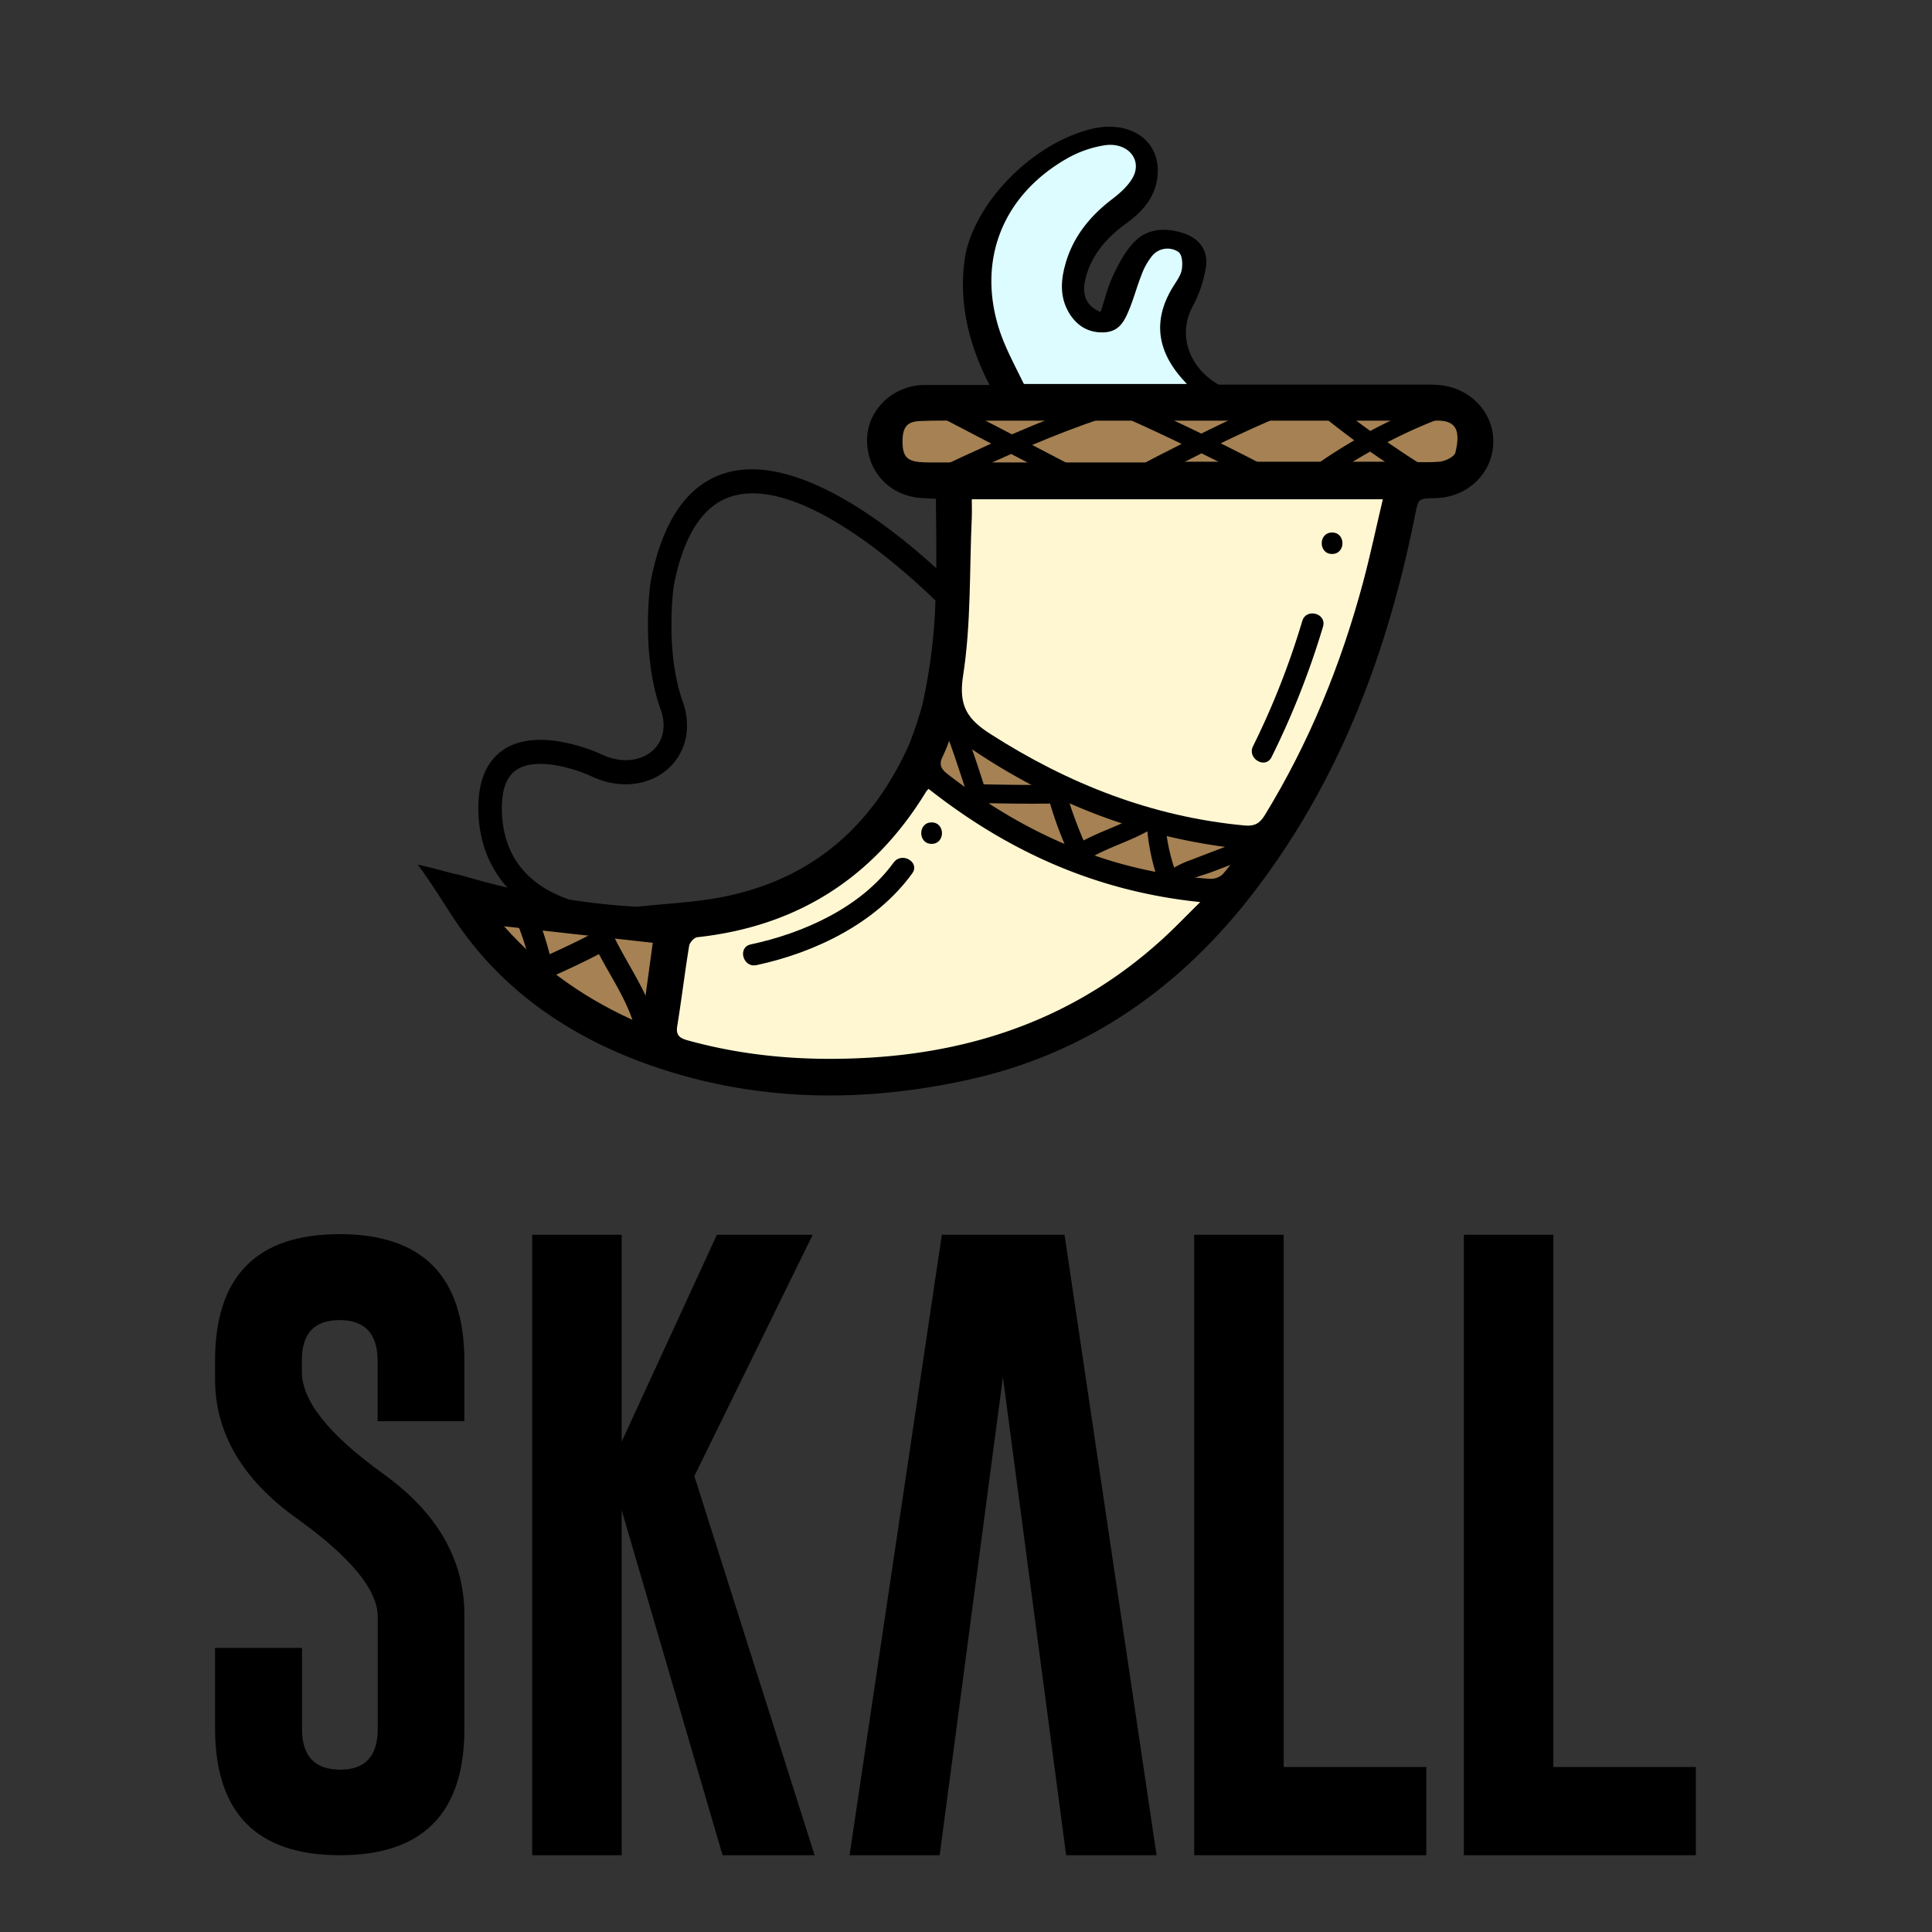 <svg id="Capa_1" data-name="Capa 1" xmlns="http://www.w3.org/2000/svg" viewBox="0 0 800 800"><rect x="0" y="0" width="800" height="800" fill="#333333" stroke="none"/><defs><style>.cls-1{fill:#fff7d2;}.cls-2{fill:#dcfcff;}.cls-3{fill:#a58153;}</style></defs><title>Logo</title><path d="M595,159.4c-.54,0-1.09-.08-1.66-.13H504.58c-11.69-6.7-17.28-20-10.76-32.32a50.71,50.71,0,0,0,5.6-16.86c.76-5.87-2.32-11.2-9.31-13.51-7.36-2.44-14.95-2-20.17,3.35-4,4-6.64,9.17-9,14.13s-3.5,10-5.2,15.14c-5.69-2.35-7.8-6.73-6.42-13.06,2.14-9.89,8.55-17.55,17.35-23.87,6.89-5,11.6-10.9,12.57-18.81,1.85-15-11.09-24.29-28-19.89-25.11,6.53-49,32-51.88,54.49-2.22,17.43,1.66,33.82,9.55,49.73.26.51.54,1.08.81,1.63H382.92c-12.94,0-23.62,10.14-23.87,22.3-.29,13.56,9.5,23.94,23.17,24.55l5.32.25c.09,9.62.23,19.19.14,28.77-18.88-17.24-58-48.23-87.28-39.41-15.74,4.73-26.17,19.82-31,45.07-.17,1.19-4.15,29.6,4.15,52.81,2.37,6.63,1.25,12.75-3.06,16.81-5.11,4.79-13.42,5.55-21.19,1.89-2.68-1.24-26.51-11.83-41-1.89-7.31,5-10.73,14-10.17,26.66.54,12.07,4.75,22.28,12,30.31-6.44-1.54-12.85-3.22-19.23-5.11-7.23-1.52-9.77-2.67-17.95-4.4,4.3,5.54,10.55,15.56,14.44,21.51,19.76,30.25,48.47,49.87,82.17,61.66,43.22,15.11,87.57,15.65,131.91,5.79,48.8-10.85,87.36-38.1,117.57-77.35,35.59-46.25,55.51-99.37,66.86-156.07,1.43-7.14,1.25-7.17,8.45-7.31,13.44-.26,23.89-10.44,24-23.36C618.42,170.32,608.13,160,595,159.4ZM376.55,308c-15.08,33.93-40.17,56-77,63.35-11.74,2.34-23.85,2.8-35.79,4.12a275.57,275.57,0,0,1-28.12-3,54,54,0,0,1-10.29-4.8c-11-6.85-16.9-17.23-17.5-30.85-.4-8.95,1.58-15,5.88-17.94,8.16-5.65,24.13-.7,31.43,2.69,11.37,5.32,23.89,3.91,31.89-3.63,7.24-6.81,9.34-17.11,5.62-27.55-7.44-20.81-3.7-47.68-3.71-47.71,4.07-21.08,12.21-33.6,24.17-37.19,28.1-8.45,70.77,30.09,84.22,43.18a229,229,0,0,1-5.49,43.45A164.67,164.67,0,0,1,376.55,308Z"/><path class="cls-1" d="M402.4,206.74c0,2.8.09,5.09,0,7.37-1,21.94-.26,44.13-3.61,65.7-2,12.69,2,18.17,11.43,24.19,32.26,20.64,66.86,34.25,105.2,37.82,4.05.38,6.21-.86,8.31-4.28,18.41-30.1,31.57-62.4,40.68-96.38,3-11.24,5.4-22.64,8.19-34.42Z"/><path class="cls-1" d="M497,373.53c-43.26-4.42-79.81-21.14-112.49-46.87a10.14,10.14,0,0,0-.93,1c-21.72,35.68-53.25,55.9-94.85,60.42-1.28.14-3.15,2.19-3.37,3.57-1.81,11.07-3.14,22.22-4.94,33.28-.68,4.13,1.48,5.07,4.63,5.94,24.28,6.68,48.94,8.54,74.06,7.14,46.07-2.56,87.07-17.38,121.59-48.57C486,384.69,490.93,379.48,497,373.53Z"/><path class="cls-2" d="M423.75,158.58c-3.83-7.89-8.16-15.72-10.56-24-8.19-28.16,2.66-54.07,28.53-68.89a46,46,0,0,1,15.74-5.54c9.63-1.41,15.84,6.18,11.43,13.68-1.92,3.27-5.13,6.17-8.37,8.63-9.65,7.34-16.38,16.13-19.36,26.91-2,7-2.37,14.13,1.85,20.73,2.93,4.58,7.38,7.69,13.85,7.53s8.61-4.53,10.4-8.71c2.12-4.93,3.43-10.12,5.42-15.1a27.07,27.07,0,0,1,4.45-7.94,8.21,8.21,0,0,1,10.73-1.63c1.75,1.17,1.89,4.95,1.49,7.39s-2.25,4.86-3.67,7.19c-8.33,13.57-6.7,26.33,4.14,38.36.51.58,1.1,1.21,1.64,1.8H424.08C424,158.88,423.82,158.72,423.75,158.58Z"/><path class="cls-3" d="M488.52,191.48v-.3q44.61,0,89.24,0c6.11,0,12.25.5,18.32,0,2.37-.19,6.16-2.06,6.58-3.8,2.18-9.2.46-13.61-8.57-13.19-1.48.06-3,0-4.46,0H401.22c-6.78,0-13.56-.15-20.32.15-5.41.23-7.19,2.62-7.19,8.52s1.73,8,7.23,8.48c2.63.21,5.28.14,7.92.14Q438.69,191.5,488.52,191.48Z"/><path class="cls-3" d="M514.36,351.53c-45.05-4.73-84.48-21.16-120.06-47a8.43,8.43,0,0,0-.91,1.2,73.22,73.22,0,0,1-2.94,7.33c-1.68,3.17-1.08,5.13,1.83,7.4,32.06,24.9,67.73,40.72,108.63,43.43a7.32,7.32,0,0,0,5.2-1.71C508.91,359.19,511.18,355.72,514.36,351.53Z"/><path class="cls-3" d="M208.71,383.56c15.79,17.76,34.7,30.86,57,40.43q2.44-17.91,4.59-33.6Z"/><path d="M514.13,348.07c-7,2.66-14,5.3-20.94,8a41.35,41.35,0,0,0-7,3.18A79.63,79.63,0,0,1,482.6,342,4.05,4.05,0,0,0,478,338.3a3.62,3.62,0,0,0-5.25-1.56c-7.66,4.64-16.25,7.13-24.06,11.28a172.72,172.72,0,0,1-7.43-20.7,3.83,3.83,0,0,0-5.3-2.36c-9.54.15-19.08,0-28.62-.18-2.61-8.11-5.27-16.21-8.33-24.16-1.78-4.64-9.32-2.62-7.52,2.07,2.92,7.59,5.44,15.32,7.95,23.05-2,2-1.26,6.36,2.32,6.73.08.26.19.52.27.78,1.31,4.28,7.42,3.08,7.65-.66,8.37.16,16.75.28,25.13.15A157.22,157.22,0,0,0,442,352.23c-.17.13-.36.21-.53.34-3.48,2.74.44,7.31,4.09,6.24,2.59,2.84,7.58-.1,6.39-3.84,7.37-4.18,15.73-6.61,23.15-10.74a89.2,89.2,0,0,0,5,21.82,3.94,3.94,0,0,0,1.07,1.55c1.13,2.68,5.19,4,6.87.67,2.13-4.19,9.34-5.51,13.5-7.1l14.66-5.59C520.84,353.81,518.83,346.27,514.13,348.07Z"/><path d="M455,166c-12.25,4-24.18,8.74-36,13.86l-27-14.05c-4.17-2.18-7.88,4.15-3.7,6.33l22.15,11.54q-12.4,5.59-24.71,11.46c-4.26,2-.54,8.35,3.7,6.33,9.7-4.62,19.43-9.17,29.25-13.5l24.44,12.74c4.18,2.18,7.89-4.14,3.7-6.33l-19.44-10.13c9.67-4.07,19.45-7.91,29.47-11.18C461.45,171.62,459.54,164.55,455,166Z"/><path d="M593.8,166.46a217,217,0,0,0-26.39,12,279.62,279.62,0,0,1-22-17.59,3.76,3.76,0,0,0-6,1.68,2.82,2.82,0,0,0-3.2-.55c-13.19,5.3-26.05,11.25-38.76,17.54-8.48-4.12-17-8.12-25.66-11.93-4.28-1.89-8,4.42-3.7,6.33,7.13,3.15,14.17,6.5,21.21,9.86-5.9,3.05-11.88,5.94-17.67,9.22-4.11,2.32-.42,8.65,3.7,6.32,7.28-4.12,14.75-7.85,22.2-11.62,8.32,4.1,16.59,8.31,24.77,12.71,4.15,2.23,7.86-4.09,3.7-6.33-6.78-3.65-13.66-7.09-20.54-10.53,10.72-5.19,21.61-10.05,32.7-14.5a3.73,3.73,0,0,0,2.33-3c6.51,5.77,13.32,11.11,20.28,16.25-5.87,3.45-11.64,7.1-17.19,11.14-3.78,2.75-.13,9.11,3.69,6.33A212.55,212.55,0,0,1,567.33,187c6.62,4.61,13.32,9.12,20.33,13.18,4,2.32,7.64-3.89,3.63-6.21-5.79-3.35-11.27-7.13-16.78-10.85a202.2,202.2,0,0,1,21.24-9.59C600.11,171.87,598.22,164.78,593.8,166.46Z"/><path d="M254.05,387.47a3.72,3.72,0,0,0-5.26-1.78,4.22,4.22,0,0,0-2.68.43c-6.07,3.21-12.25,6.17-18.5,9a133,133,0,0,0-6.3-18.63c-2.26-5.24-9.92-.71-7.68,4.49a114.27,114.27,0,0,1,5.79,17.78l-.9.41c-5.21,2.16-2.93,10.77,2.36,8.57l.71-.31c1.61,4.67,9.29,2.34,8.31-3,0-.2-.11-.39-.14-.6,6.16-2.74,12.26-5.64,18.26-8.75,4.92,9.4,11,18.23,14.24,28.4,1.73,5.44,10.32,3.11,8.57-2.36C267,409,259.49,398.81,254.05,387.47Z"/><path d="M551.59,229.39c5.72,0,5.73-8.89,0-8.89s-5.73,8.89,0,8.89Z"/><path d="M539.25,257.1A326.11,326.11,0,0,1,518.85,309c-2.53,5.11,5.14,9.62,7.68,4.49a340.79,340.79,0,0,0,21.3-54c1.64-5.49-6.94-7.84-8.58-2.36Z"/><path d="M385.76,349.43c5.72,0,5.73-8.89,0-8.89s-5.73,8.89,0,8.89Z"/><path d="M370.06,357.11c-13.45,18.62-37.39,29.3-59.19,33.95-5.6,1.2-3.23,9.77,2.36,8.58,24.33-5.2,49.63-17.44,64.51-38,3.35-4.65-4.36-9.09-7.68-4.49Z"/><path d="M156.36,588.51v-25q0-16.87-15.75-16.89T125,563.49v4.57q0,18,33.64,42.17t33.66,58.41v47.25q0,52.33-51.56,52.32T89.05,715.89V682.36h36v33.53q0,16.75,15.61,16.89h.25q15.51,0,15.5-16.89V669.41q0-16.63-33.66-40.77T89.05,571.11v-7.62q0-52.46,51.56-52.45t51.69,52.45v25Z"/><path d="M337.31,768.21H299.2L257.43,625.35V768.21H220.37V511.3h37.06v85.64l39.42-85.64h39.67l-49,99.91Z"/><path d="M415.29,570.22l-26.19,198H351.78L390,511.3h50.8l38.11,256.91H441.47Z"/><path d="M494.49,768.21V511.3h37.06V731.68H590.6v36.53Z"/><path d="M606.15,768.21V511.3h37.06V731.68h59v36.53Z"/></svg>